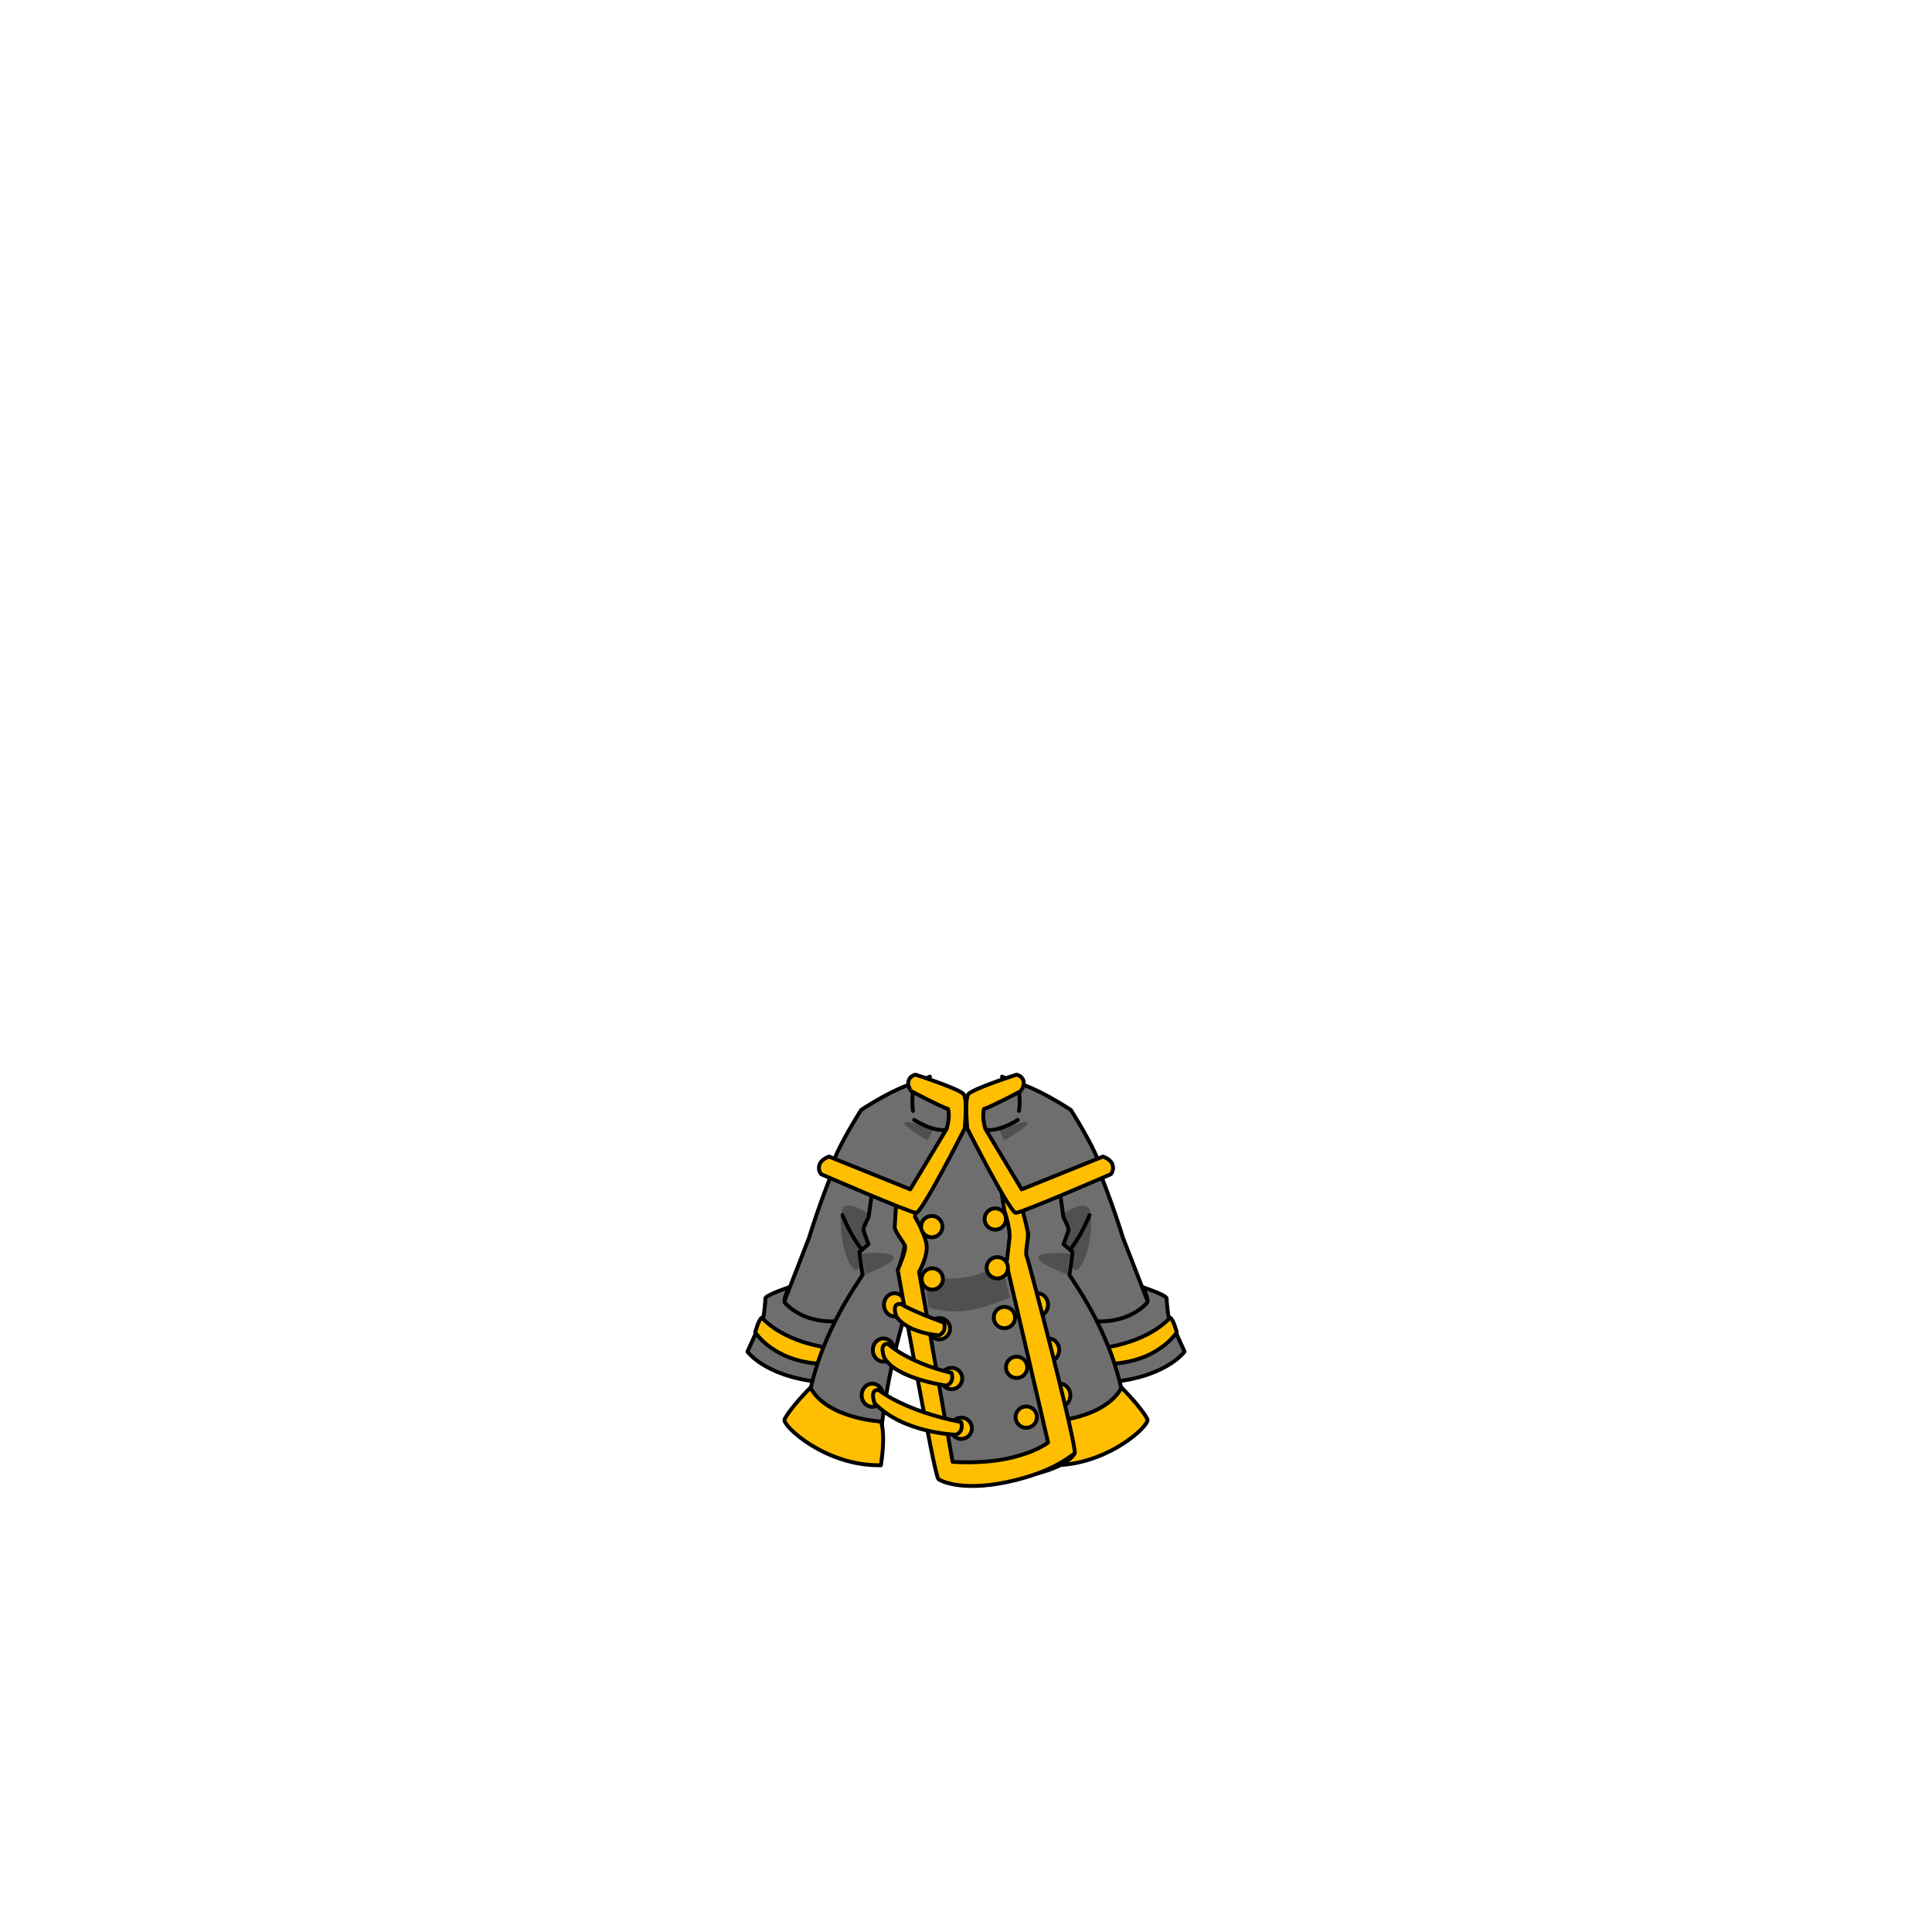 <svg xmlns="http://www.w3.org/2000/svg" width="500" height="500" version="1.1"><g id="x004"><g><g><g><g><g><path style="fill:#6E6E6E;stroke:#000000;stroke-linecap:round;stroke-linejoin:round;" d="M233.575,281.875c0,0-9.25,5.063-14.25,12.938c-5.375,10.375-9.938,25.5-9.938,25.5l-7.938,20.438l22.77,2.362L233.575,281.875z"></path><path style="fill:#505050;" d="M224.468,313.983c0,0-4.444-3.21-6.172-1.481c-1.729,1.728-0.248,15.305,3.455,16.293C225.949,324.598,225.206,317.685,224.468,313.983z"></path></g><path style="fill:none;stroke:#000000;stroke-linecap:round;stroke-linejoin:round;" d="M218.048,314.478c0,0,3.458,9.378,9.627,13.329"></path></g><g><path style="fill:#6E6E6E;stroke:#000000;stroke-linecap:round;stroke-linejoin:round;" d="M204.236,333.125c-2.313,0.813-6.278,2.232-6.19,3.009c0.093,0.774-0.421,4.45-0.421,4.45l-4.188,9.213c0,0,5.267,7.399,21.771,8.064c1.862-8.942,5.606-17.239,5.606-17.239l-4.561,1.318c0,0-8.005,0.793-13.142-4.815C202.611,336.125,204.236,333.125,204.236,333.125z"></path><path style="fill:#FFBF00;stroke:#000000;stroke-linecap:round;stroke-linejoin:round;" d="M197.148,341.021c-0.792,0.4-1.701,3.771-1.701,3.771s5.125,8.243,18.662,8.193c1.89-3.252,1.978-3.986,1.978-3.986S204.135,348.273,197.148,341.021z"></path></g></g><g><g><g><path style="fill:#6E6E6E;stroke:#000000;stroke-linecap:round;stroke-linejoin:round;" d="M266.425,281.875c0,0,9.25,5.063,14.25,12.938c5.375,10.375,9.938,25.5,9.938,25.5l7.938,20.438l-22.77,2.362L266.425,281.875z"></path><path style="fill:#505050;" d="M275.532,313.983c0,0,4.444-3.21,6.172-1.481c1.729,1.728,0.248,15.305-3.455,16.293C274.051,324.598,274.794,317.685,275.532,313.983z"></path></g><path style="fill:none;stroke:#000000;stroke-linecap:round;stroke-linejoin:round;" d="M281.952,314.478c0,0-3.457,9.378-9.627,13.329"></path></g><g><path style="fill:#6E6E6E;stroke:#000000;stroke-linecap:round;stroke-linejoin:round;" d="M295.764,333.125c2.313,0.813,6.278,2.232,6.19,3.009c-0.094,0.774,0.421,4.45,0.421,4.45l4.188,9.213c0,0-5.267,7.399-21.771,8.064c-1.861-8.942-5.605-17.239-5.605-17.239l4.561,1.318c0,0,8.004,0.793,13.142-4.815C297.389,336.125,295.764,333.125,295.764,333.125z"></path><path style="fill:#FFBF00;stroke:#000000;stroke-linecap:round;stroke-linejoin:round;" d="M302.851,341.021c0.793,0.4,1.702,3.771,1.702,3.771s-5.126,8.243-18.663,8.193c-1.889-3.252-1.977-3.986-1.977-3.986S295.865,348.273,302.851,341.021z"></path></g></g></g><g><g><g><g><g><g><path style="fill:#6E6E6E;stroke:#000000;stroke-linecap:round;stroke-linejoin:round;" d="M228.346,284.375l-1.473,15.763l-2.1,14.926c0,0-1.01,1.77-1.344,3.103c0.167,0.834,1.333,3.834,1.333,3.834l-2.333,2c0,0,0.569,5.098,0.833,5.833c-0.79,1.712-13.137,17.537-14.713,37.847c4.202,7.83,18.901,10.765,18.901,10.765s0.263-22.264,10.765-50.157c-2.364-19.083,2.443-49.662,2.443-49.662L228.346,284.375z"></path><g><ellipse style="fill:#FFBF00;stroke:#000000;stroke-linecap:round;stroke-linejoin:round;" cx="231.521" cy="337.681" rx="2.756" ry="2.997"></ellipse><ellipse style="fill:#FFBF00;stroke:#000000;stroke-linecap:round;stroke-linejoin:round;" cx="228.633" cy="349.385" rx="2.756" ry="2.996"></ellipse><ellipse style="fill:#FFBF00;stroke:#000000;stroke-linecap:round;stroke-linejoin:round;" cx="225.745" cy="361.088" rx="2.756" ry="2.996"></ellipse></g><path style="fill:#505050;" d="M223.846,329.813l-0.75-5.375c0,0,7.598-0.723,8.124,0.896C231.744,326.952,223.846,329.813,223.846,329.813z"></path></g><path style="fill:#FFBF00;stroke:#000000;stroke-linecap:round;stroke-linejoin:round;" d="M209.721,359.125c0,0-5.25,5.25-6.681,8.219c-0.712,1.477,10.498,12.134,24.938,11.862c1.312-8.627,0-11.323,0-11.323S214.185,367.214,209.721,359.125z"></path></g></g><g><g><g><path style="fill:#6E6E6E;stroke:#000000;stroke-linecap:round;stroke-linejoin:round;" d="M271.654,284.375l1.473,15.763l2.1,14.926c0,0,1.011,1.77,1.344,3.103C276.404,319,275.237,322,275.237,322l2.333,2c0,0-0.568,5.098-0.833,5.833c0.79,1.712,13.138,17.537,14.713,37.847c-4.202,7.83-18.901,10.765-18.901,10.765s-0.262-22.264-10.764-50.157c2.363-19.083-2.443-49.662-2.443-49.662L271.654,284.375z"></path><g><path style="fill:#FFBF00;stroke:#000000;stroke-linecap:round;stroke-linejoin:round;" d="M265.723,337.681c0,1.657,1.232,2.997,2.758,2.997c1.521,0,2.755-1.34,2.755-2.997c0-1.655-1.233-2.997-2.755-2.997C266.955,334.684,265.723,336.025,265.723,337.681z"></path><ellipse style="fill:#FFBF00;stroke:#000000;stroke-linecap:round;stroke-linejoin:round;" cx="271.367" cy="349.385" rx="2.756" ry="2.996"></ellipse><ellipse style="fill:#FFBF00;stroke:#000000;stroke-linecap:round;stroke-linejoin:round;" cx="274.254" cy="361.088" rx="2.755" ry="2.996"></ellipse></g><path style="fill:#505050;" d="M276.154,329.813l0.75-5.375c0,0-7.598-0.723-8.124,0.896C268.256,326.952,276.154,329.813,276.154,329.813z"></path></g><path style="fill:#FFBF00;stroke:#000000;stroke-linecap:round;stroke-linejoin:round;" d="M290.279,359.125c0,0,5.25,5.25,6.682,8.219c0.711,1.477-10.498,12.134-24.938,11.862c-1.312-8.627,0-11.323,0-11.323S285.815,367.214,290.279,359.125z"></path></g></g></g><g><g><path style="fill:#6E6E6E;stroke:#000000;stroke-linecap:round;stroke-linejoin:round;" d="M233.124,290.767c0,0-1.316,24.976-0.789,26.815c0.525,1.841,2.101,3.156,1.839,4.731c-0.262,1.581-1.314,5.259-1.314,5.259s8.411,51.794,10.253,54.423c3.944,3.156,30.762,1.052,34.971-5.783c-4.996-20.769-12.884-52.056-12.884-52.056s1.053-3.682,0.79-5.259c-0.264-1.578-1.577-4.732-1.577-4.732s-2.499-21.427-4.075-23.531C252.975,290.634,233.124,290.767,233.124,290.767z"></path><path style="fill:#505050;" d="M249.422,330.641c-6.835,0.878-9.991-0.875-9.991-0.875l0.877,8.587c0,0,4.909,1.755,10.694,0.701c5.784-1.051,10.342-3.329,10.342-3.329l-2.277-9.642C259.067,326.083,256.262,329.766,249.422,330.641z"></path><path style="fill:#FFBF00;stroke:#000000;stroke-linecap:round;stroke-linejoin:round;" d="M233.385,291.029c0,0-1.839,25.502-1.839,26.553c0,1.053,2.102,3.683,2.628,4.731c0.526,1.053-1.839,6.312-1.839,6.312s9.464,53.37,10.515,54.159c1.052,0.788,7.228,3.452,19.986,0.263c10.514-2.631,14.196-6.311,15.249-6.835c1.052-0.527-11.831-49.954-12.357-51.006c-0.526-1.05,0.526-4.731,0.264-6.309c-0.264-1.578-1.577-6.572-1.577-6.572l-2.894-22.873c0,0-3.944,0.525-4.471,1.314c-0.525,0.787,2.894,22.608,2.894,22.608s1.577,4.473,1.314,7.1c-0.264,2.631-0.788,6.573-0.788,6.573l10.777,46.271c0,0-3.154,2.629-10.777,4.205c-6.736,1.396-13.938,0.793-13.938,0.793l-8.676-49.167c0,0,2.628-4.468,1.839-7.625c-0.79-3.154-2.891-6.572-2.891-6.572l1.052-24.187L233.385,291.029z"></path></g><g><circle style="fill:#FFBF00;stroke:#000000;stroke-linecap:round;stroke-linejoin:round;" cx="241.14" cy="317.45" r="2.761"></circle><circle style="fill:#FFBF00;stroke:#000000;stroke-linecap:round;stroke-linejoin:round;" cx="257.577" cy="315.478" r="2.761"></circle><circle style="fill:#FFBF00;stroke:#000000;stroke-linecap:round;stroke-linejoin:round;" cx="241.273" cy="330.992" r="2.761"></circle><path style="fill:#FFBF00;stroke:#000000;stroke-linecap:round;stroke-linejoin:round;" d="M260.863,328.099c0,1.525-1.237,2.763-2.763,2.763c-1.521,0-2.759-1.237-2.759-2.763c0-1.524,1.237-2.762,2.759-2.762C259.626,325.337,260.863,326.574,260.863,328.099z"></path><circle style="fill:#FFBF00;stroke:#000000;stroke-linecap:round;stroke-linejoin:round;" cx="243.113" cy="343.875" r="2.761"></circle><circle style="fill:#FFBF00;stroke:#000000;stroke-linecap:round;stroke-linejoin:round;" cx="259.942" cy="340.98" r="2.761"></circle><circle style="fill:#FFBF00;stroke:#000000;stroke-linecap:round;stroke-linejoin:round;" cx="246.269" cy="356.756" r="2.761"></circle><circle style="fill:#FFBF00;stroke:#000000;stroke-linecap:round;stroke-linejoin:round;" cx="263.098" cy="353.864" r="2.76"></circle><circle style="fill:#FFBF00;stroke:#000000;stroke-linecap:round;stroke-linejoin:round;" cx="248.767" cy="369.638" r="2.763"></circle><path style="fill:#FFBF00;stroke:#000000;stroke-linecap:round;stroke-linejoin:round;" d="M268.356,366.746c0,1.525-1.235,2.762-2.764,2.762c-1.523,0-2.758-1.236-2.758-2.762c0-1.524,1.234-2.76,2.758-2.76C267.121,363.986,268.356,365.222,268.356,366.746z"></path></g></g><g><path style="fill:#FFBF00;stroke:#000000;stroke-linecap:round;stroke-linejoin:round;" d="M233.264,337.522c0,0,2.356,1.618,11.031,4.775c0.79,2.628-1.313,3.285-1.313,3.285s-8.018-0.483-11.032-4.905C230.636,336.737,233.264,337.522,233.264,337.522z"></path><path style="fill:#FFBF00;stroke:#000000;stroke-linecap:round;stroke-linejoin:round;" d="M229.837,347.816c0,0,4.863,4.733,16.432,7.493c0.788,2.631-1.315,3.288-1.315,3.288s-13.232-1.752-16.17-7.363C227.471,347.291,229.837,347.816,229.837,347.816z"></path><path style="fill:#FFBF00;stroke:#000000;stroke-linecap:round;stroke-linejoin:round;" d="M227.381,359.735c0,0,6.617,5.434,21.339,8.281c0.792,2.631-1.313,3.287-1.313,3.287s-13.584-0.35-21.076-8.149C225.017,359.211,227.381,359.735,227.381,359.735z"></path></g></g><g><g><path style="fill:#6E6E6E;stroke:#000000;stroke-linecap:round;stroke-linejoin:round;" d="M247.751,293.596c-0.76,0.254-10.906,15.977-10.906,15.977s-20.713-5.802-21.728-7.072c1-4.75,7.75-15.25,7.75-15.25s6.75-4.5,12-6.375c3.297,0,12.124,3.335,12.377,4.353C247.499,286.241,247.751,293.596,247.751,293.596z"></path><path style="fill:#505050;" d="M241.41,292.375c0,0-7.101-2.789-7.355-1.775c-0.252,1.015,6.088,4.565,6.088,4.565L241.41,292.375z"></path><path style="fill:none;stroke:#000000;stroke-linecap:round;stroke-linejoin:round;" d="M236.592,289.838c0,0,5.073,3.283,8.623,2.521"></path><path style="fill:none;stroke:#000000;stroke-linecap:round;stroke-linejoin:round;" d="M236.294,287.508c-0.507-2.791,0.253-7.355,0.253-7.355"></path><path style="fill:#FFBF00;stroke:#000000;stroke-linecap:round;stroke-linejoin:round;" d="M235.117,279.75c0.375-1.375,1.812-1.628,1.812-1.628s11.457,3.681,12.474,5.073c1.013,1.396,0.252,8.878,0.252,8.878s-11.032,21.813-12.557,21.813c-1.52,0-24.558-9.993-24.558-9.993s-0.958-0.982-0.458-2.482s2.485-2.084,2.485-2.084l21.011,8.471l9.384-15.596c0,0,1.015-3.044,0.381-5.2c-2.283-0.76-9.429-4.568-9.429-4.568S234.742,281.125,235.117,279.75z"></path></g><g><path style="fill:#6E6E6E;stroke:#000000;stroke-linecap:round;stroke-linejoin:round;" d="M252.25,293.596c0.76,0.254,10.906,15.977,10.906,15.977s20.713-5.802,21.728-7.072c-1-4.75-7.75-15.25-7.75-15.25s-6.75-4.5-12-6.375c-3.297,0-12.124,3.335-12.378,4.353C252.502,286.241,252.25,293.596,252.25,293.596z"></path><path style="fill:#505050;" d="M258.591,292.375c0,0,7.101-2.789,7.355-1.775c0.252,1.015-6.088,4.565-6.088,4.565L258.591,292.375z"></path><path style="fill:none;stroke:#000000;stroke-linecap:round;stroke-linejoin:round;" d="M263.408,289.838c0,0-5.072,3.283-8.622,2.521"></path><path style="fill:none;stroke:#000000;stroke-linecap:round;stroke-linejoin:round;" d="M263.707,287.508c0.506-2.791-0.254-7.355-0.254-7.355"></path><path style="fill:#FFBF00;stroke:#000000;stroke-linecap:round;stroke-linejoin:round;" d="M264.884,279.75c-0.375-1.375-1.812-1.628-1.812-1.628s-11.457,3.681-12.475,5.073c-1.013,1.396-0.252,8.878-0.252,8.878s11.033,21.813,12.557,21.813c1.521,0,24.559-9.993,24.559-9.993s0.957-0.982,0.457-2.482s-2.484-2.084-2.484-2.084l-21.011,8.471l-9.384-15.596c0,0-1.016-3.044-0.381-5.2c2.283-0.76,9.428-4.568,9.428-4.568S265.259,281.125,264.884,279.75z"></path></g></g></g></g></g></svg>